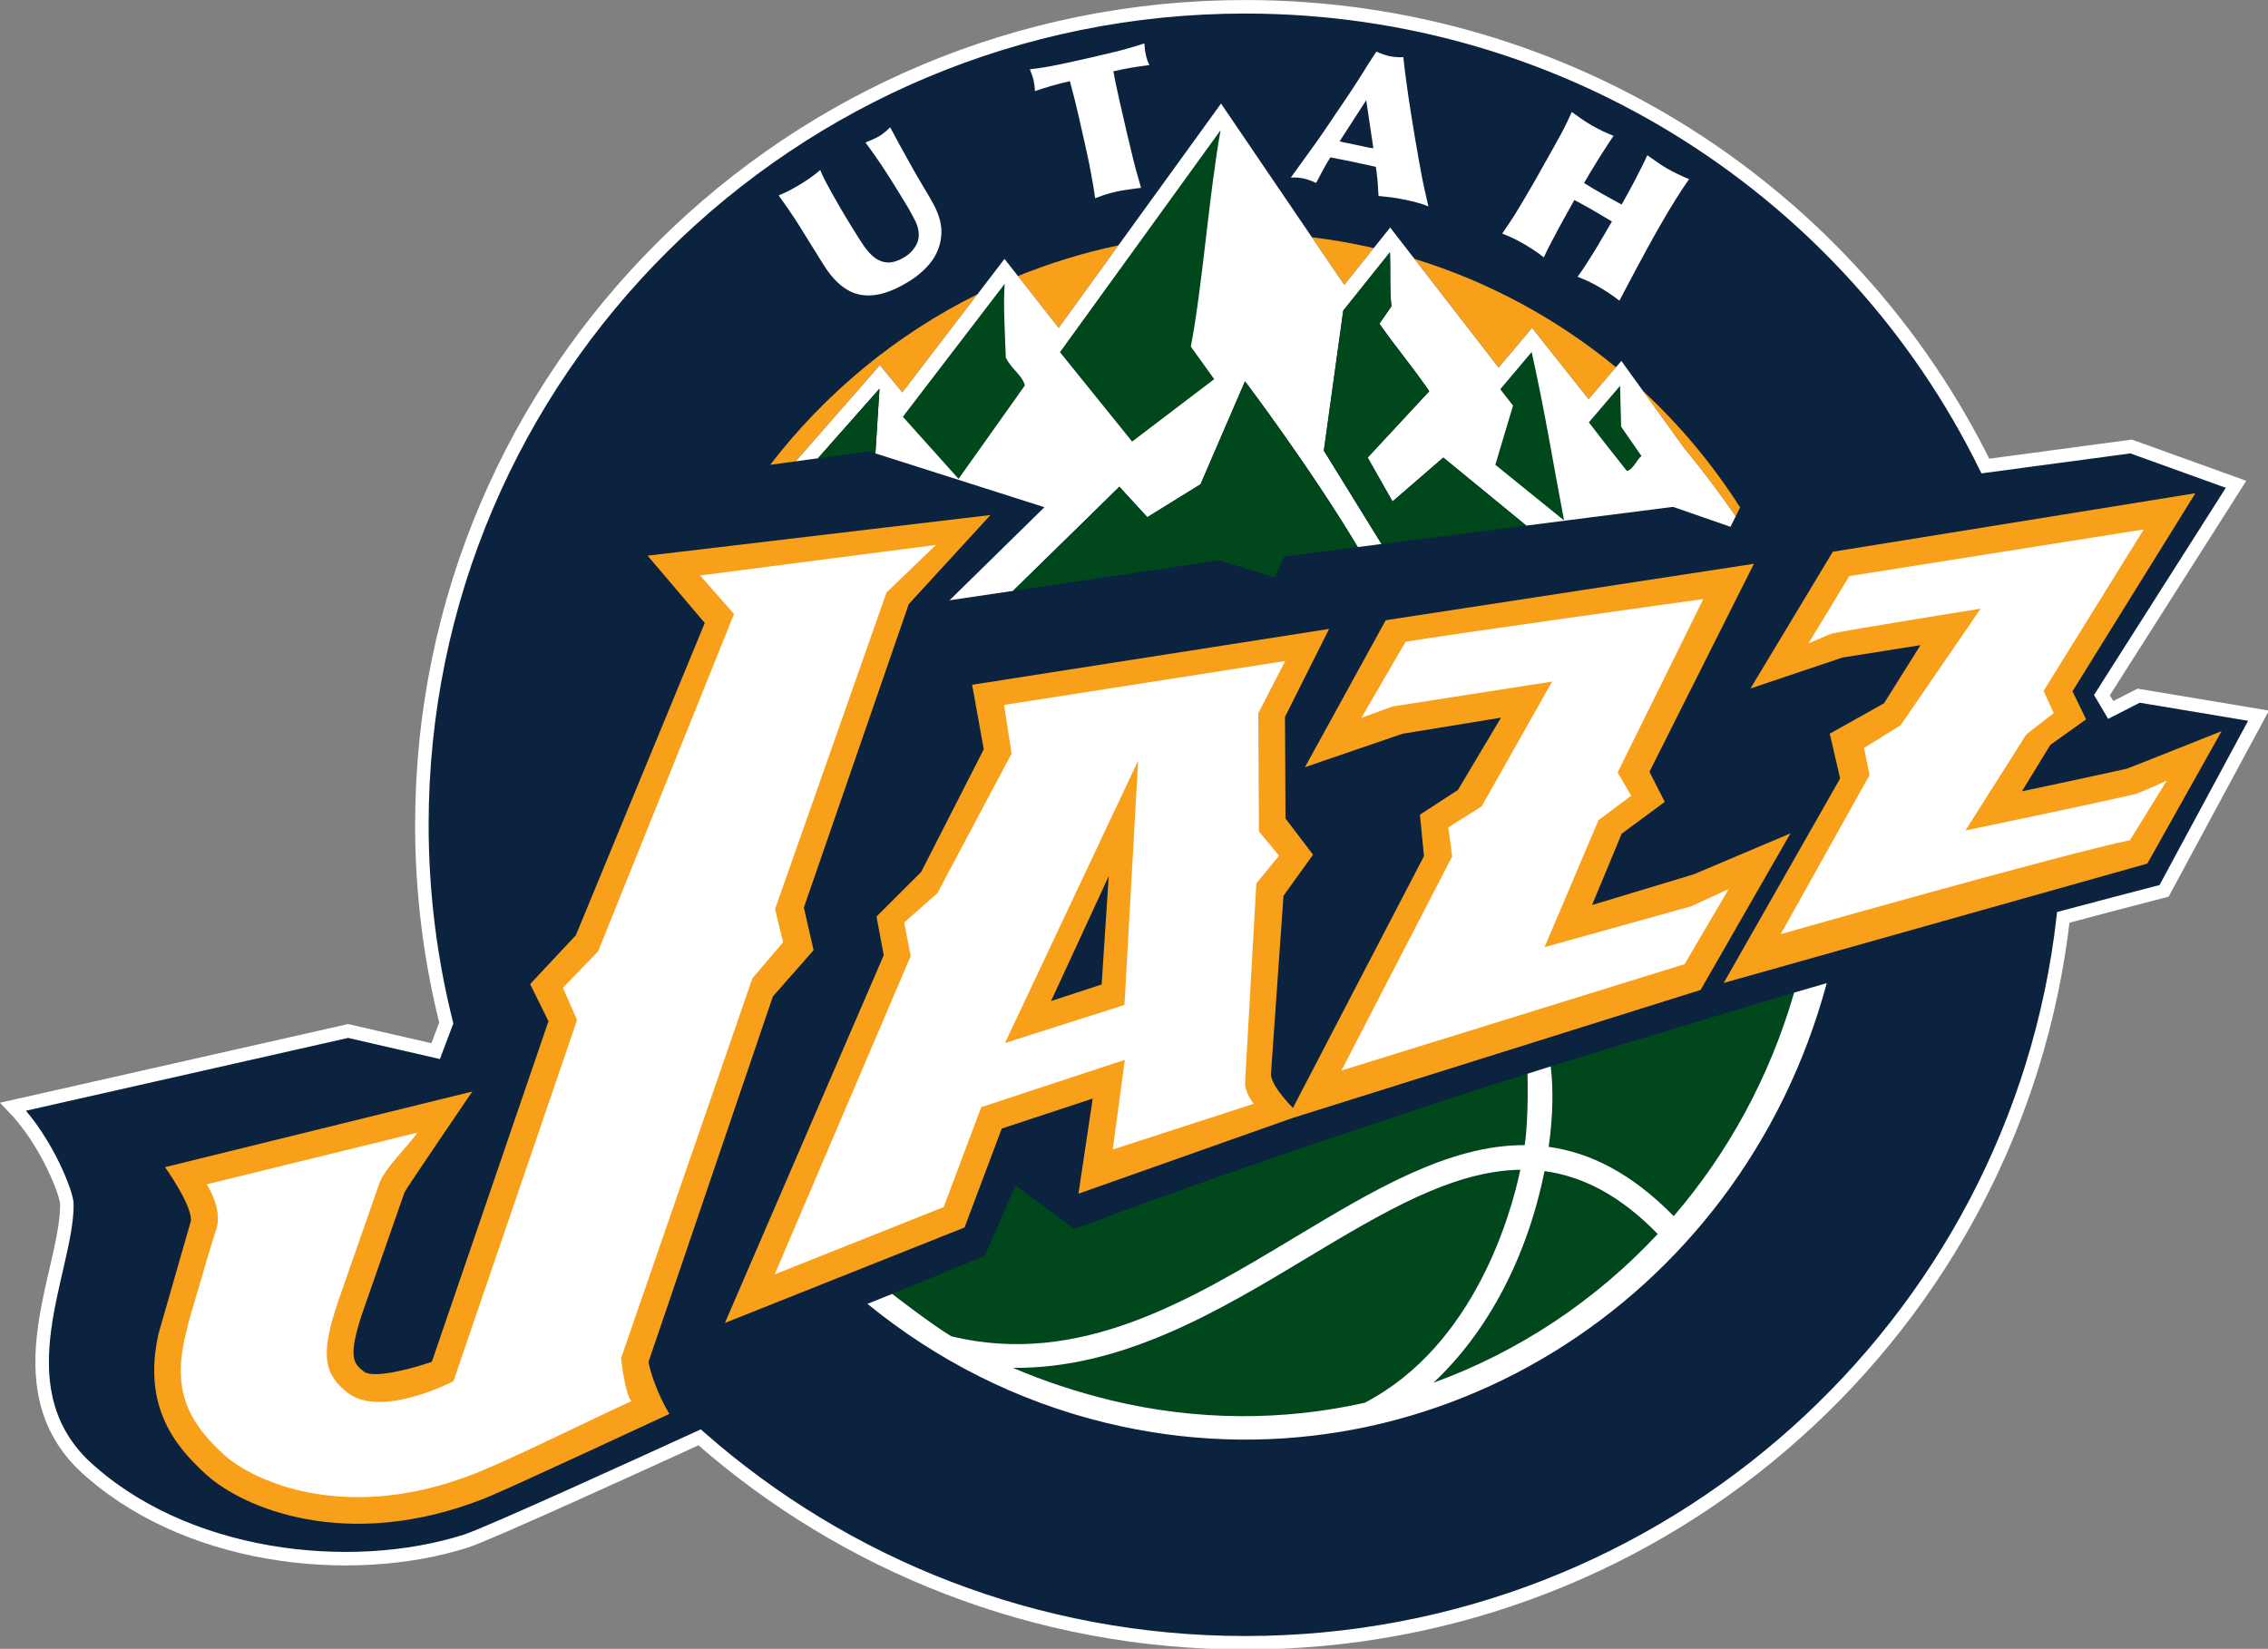 <?xml version="1.0" encoding="UTF-8" standalone="no"?>
<!-- Created with Inkscape (http://www.inkscape.org/) -->

<svg
   xmlns:dc="http://purl.org/dc/elements/1.1/"
   xmlns:cc="http://creativecommons.org/ns#"
   xmlns:rdf="http://www.w3.org/1999/02/22-rdf-syntax-ns#"
   xmlns:svg="http://www.w3.org/2000/svg"
   xmlns="http://www.w3.org/2000/svg"
   xmlns:sodipodi="http://sodipodi.sourceforge.net/DTD/sodipodi-0.dtd"
   xmlns:inkscape="http://www.inkscape.org/namespaces/inkscape"
   version="1.1"
   width="40"
   height="29.085"
   viewBox="0 0 40 29.085"
   id="Layer_1"
   xml:space="preserve"
   inkscape:version="0.91 r13725"
   sodipodi:docname="Utah_Jazz_resized.svg"><rect x="0" y="0" width="40" height="29.085" fill="#808080" stroke="none"/><sodipodi:namedview
     pagecolor="#ffffff"
     bordercolor="#666666"
     borderopacity="1"
     objecttolerance="10"
     gridtolerance="10"
     guidetolerance="10"
     inkscape:pageopacity="0"
     inkscape:pageshadow="2"
     inkscape:window-width="826"
     inkscape:window-height="480"
     id="namedview35"
     showgrid="false"
     fit-margin-top="0"
     fit-margin-left="0"
     fit-margin-right="0"
     fit-margin-bottom="0"
     inkscape:zoom="1.2826087"
     inkscape:cx="20.146365"
     inkscape:cy="14.54252"
     inkscape:window-x="0"
     inkscape:window-y="0"
     inkscape:window-maximized="0"
     inkscape:current-layer="Layer_1" /><defs
     id="defs17777" /><g
     id="g17723"
     transform="matrix(0.165,0,0,0.165,-0.592,-0.631)"><path
       d="m 245,80.335 -12.811,-2.137 -2.988,1.526 -0.938,-1.587 14.333,-22.537 -11.213,-4.042 -15.582,2.089 C 201.498,24.575 171.45,4.55 136.691,4.55 88.084,4.55 48.681,43.701 48.681,92 c 0,7.31 0.909,14.405 2.608,21.19 l -1.135,3.007 -9.356,-2.152 L 5,122.137 c 3.701,3.851 5.798,9.53 5.739,10.46 0,7.07 -6.928,19.152 1.63,27.72 10.698,10.192 28.68,12.208 41.064,8.247 2.297,-0.735 18.832,-8.28 24.936,-11.077 15.528,13.665 35.948,21.963 58.322,21.963 45.239,0 82.496,-33.916 87.442,-77.554 3.838,-1.025 7.446,-1.973 10.772,-2.832 L 245,80.335 Z"
       id="path17725"
       style="fill:#0c2340;fill-opacity:1"
       inkscape:connector-curvature="0" /><path
       d="m 245,80.335 -12.811,-2.137 -2.988,1.526 -0.938,-1.587 14.333,-22.537 -11.213,-4.042 -15.582,2.089 C 201.498,24.575 171.45,4.55 136.691,4.55 88.084,4.55 48.681,43.701 48.681,92 c 0,7.31 0.909,14.405 2.608,21.19 l -1.135,3.007 -9.356,-2.152 L 5,122.137 c 3.701,3.851 5.798,9.53 5.739,10.46 0,7.07 -6.928,19.152 1.63,27.72 10.698,10.192 28.68,12.208 41.064,8.247 2.297,-0.735 18.832,-8.28 24.936,-11.077 15.528,13.665 35.948,21.963 58.322,21.963 45.239,0 82.496,-33.916 87.442,-77.554 3.838,-1.025 7.446,-1.973 10.772,-2.832 L 245,80.335 Z"
       id="path17727"
       style="fill:none;stroke:#ffffff;stroke-width:1.445;stroke-miterlimit:10"
       inkscape:connector-curvature="0" /><path
       d="m 150.429,30.346 c -2.167,-0.497 -4.369,-0.888 -6.611,-1.159 l 3.462,5.1 3.149,-3.941 z m 16.915,8.539 6.045,7.614 2.928,-3.414 c -6.284,-5.163 -13.576,-9.137 -21.538,-11.586 l 8.995,11.619 3.57,-4.233 z m 21.773,20.133 0.466,-0.95 c -2.92,-4.583 -6.412,-8.766 -10.379,-12.45 l 4.425,6.141 c 0,-10e-4 2.401,2.824 5.488,7.259 m -76.721,-25.682 4.355,5.549 6.387,-8.832 c -3.711,0.778 -7.3,1.887 -10.742,3.283 m -26.483,20.179 2.727,-0.373 8.998,-10.271 2.404,2.905 8.033,-10.5 C 99.358,39.598 91.786,45.872 85.913,53.515"
       id="path17737"
       style="fill:#f9a01b;fill-opacity:1"
       inkscape:connector-curvature="0" /><path
       d="m 184.627,97.297 -10.865,3.281 3.165,-7.622 4.606,-3.404 -1.636,-3.215 11.165,-22.239 -39.354,6.034 -8.633,15.708 10.427,-3.572 10.527,-1.719 -4.605,7.728 -4.06,2.644 0.431,4.432 -14.01,26.922 c -0.927,-0.968 -2.346,-2.593 -2.346,-3.631 l 1.338,-19.053 3.16,-4.394 -2.941,-3.863 -0.058,-10.865 4.717,-9.408 -38.158,5.972 1.246,6.896 -6.692,13.117 -4.774,4.768 0.772,4.138 -16.976,39.303 25.616,-10.205 3.974,-10.575 9.725,-3.207 -1.527,10.172 22.875,-8.091 43.627,-13.692 9.603,-16.736 -10.339,4.376 z m -63.285,11.775 -5.411,1.773 6.169,-13.356 -0.758,11.583 z m -35.143,1.281 4.353,-4.946 -1.042,-4.551 11.215,-32.447 8.735,-9.526 -36.647,4.347 6.108,7.194 -13.779,33.384 -4.887,5.224 1.959,3.974 -12.465,36.405 c -2.379,0.826 -6.301,1.809 -7.256,1.051 -1.091,-0.864 -1.819,-1.432 -0.077,-6.544 0,0 4.419,-12.637 4.415,-12.637 0.167,-0.388 7.239,-10.762 7.239,-10.762 l -32.846,8.083 c 0,0 2.883,4.007 2.774,5.735 l -3.457,12.042 c -1.732,7.702 1.635,11.979 5.163,15.151 3.795,3.419 14.906,8.343 29.742,2.461 2.402,-0.949 19.684,-9.008 19.684,-9.008 0,0 -1.635,-2.658 -2.226,-5.551 L 86.199,110.353 Z M 230.895,86.012 c -1.995,0.453 -8.713,1.893 -11.188,2.411 l 3.039,-4.967 3.822,-2.724 -1.454,-3.006 13.136,-21.171 -38.757,6.254 -8.799,14.62 9.832,-3.309 8.341,-1.325 -3.896,6.213 -5.801,3.253 1.108,4.788 -12.444,21.858 45.282,-12.76 7.935,-14.156 c 0.001,0.001 -9.914,3.95 -10.156,4.021"
       id="path17739"
       style="fill:#f9a01b;fill-opacity:1"
       inkscape:connector-curvature="0" /><path
       d="m 78.423,65.347 25.206,-3.266 -5.282,5.083 -11.915,33.853 0.862,3.545 -3.279,3.843 -14.045,40.625 c 0,0 0.42,3.84 1.112,4.591 -3.671,1.644 -12.561,6.08 -16.683,7.718 -13.782,5.466 -23.724,0.827 -26.794,-1.93 -3.78,-3.406 -5.552,-6.766 -4.289,-12.415 0.561,-2.507 0.777,-2.971 1.471,-5.377 0.67,-2.29 1.3,-4.46 1.923,-6.415 0.569,-1.754 -0.431,-3.792 -1.019,-4.765 l 22.491,-5.523 c -0.648,1.091 -3.447,3.739 -4.038,5.399 l -4.422,12.672 c -1.977,5.801 -1.442,7.794 1.008,9.722 3.584,2.819 11.325,-1.22 11.325,-1.22 l 13.216,-38.61 -1.512,-3.452 3.757,-3.886 14.531,-36.067 -3.624,-4.125 z"
       id="path17741"
       style="fill:#ffffff;fill-opacity:1"
       inkscape:connector-curvature="0" /><path
       d="m 152.465,79.345 17.028,-2.656 -7.534,13.347 -3.563,2.24 0.413,3.106 -11.835,22.888 36.675,-11.372 4.727,-8.04 -4.004,1.849 -15.69,4.377 5.771,-13.581 3.497,-2.613 -1.456,-2.477 9.157,-18.543 c 0,0 -27.919,3.865 -31.83,4.578 l -4.717,8.119 3.361,-1.222 z"
       id="path17743"
       style="fill:#ffffff;fill-opacity:1"
       inkscape:connector-curvature="0" /><path
       d="m 138.087,80.072 2.875,-5.584 -30.049,4.7 0.802,5.203 -7.926,14.914 -3.553,3.145 0.697,3.578 -14.538,34.034 18.062,-7.196 4.015,-10.682 15.347,-5.055 -1.291,9.583 15.065,-4.884 c 0,0 -1.026,-1.229 -0.912,-2.406 l 1.194,-21.158 2.431,-2.961 -2.154,-2.598 -0.065,-12.633 z m -14.308,31.193 -12.772,4.066 14.238,-30.196 -1.466,26.13 z"
       id="path17745"
       style="fill:#ffffff;fill-opacity:1"
       inkscape:connector-curvature="0" /><path
       d="m 231.547,88.791 c -4.653,1.056 -17.88,3.824 -17.88,3.824 l 6.519,-10.285 2.923,-2.268 -1.083,-2.376 10.701,-17.261 -31.469,4.989 -4.359,7.184 c 0.231,-0.078 2.288,-0.99 2.52,-1.045 1.829,-0.411 15.88,-2.661 15.88,-2.661 l -8.558,12.47 -3.91,2.427 0.595,2.885 -9.495,17.014 c 0,0 30.232,-8.585 37.328,-10.039 l 3.938,-6.382 c -0.001,0 -2.775,1.328 -3.65,1.524"
       id="path17747"
       style="fill:#ffffff;fill-opacity:1"
       inkscape:connector-curvature="0" /><path
       d="m 97.16,52.295 18.066,5.753 -10.141,9.95 6.778,-1.003 c 5.507,-5.362 11.369,-11.138 11.369,-11.138 l 2.991,3.259 5.685,-3.518 4.757,-11.009 c 0,0 6.944,9.174 12.052,17.719 l 2.543,-0.325 -6.168,-9.983 2.076,-14.975 4.992,-6.234 c 0.068,1.644 -0.038,4.39 0.164,5.768 l -1.291,1.87 c 1.771,2.547 3.543,4.611 5.324,7.219 l -6.581,7.094 2.658,4.694 5.428,-4.694 8.869,7.271 15.688,-2.001 6.138,2.13 0.56,-1.124 c -3.087,-4.438 -5.485,-7.257 -5.485,-7.257 l -6.738,-9.351 -3.505,4.089 -6.042,-7.617 -3.573,4.238 -11.591,-14.972 -4.903,6.138 -13.176,-19.39 -17.353,23.985 -5.792,-7.378 -10.917,14.272 -2.405,-2.908 -8.997,10.277 2.372,-0.322 6.584,-7.443 -0.436,6.916 z"
       id="path17749"
       style="fill:#ffffff"
       inkscape:connector-curvature="0" /><path
       d="m 176.758,45.068 0.111,4.371 2.174,3.138 c -0.514,0.375 -0.836,1.418 -1.555,1.6 -2.18,-2.736 -3.272,-4.157 -4.069,-5.2 l 3.339,-3.909 z"
       id="path17751"
       style="fill:#00471b;fill-opacity:1"
       inkscape:connector-curvature="0" /><path
       d="m 165.315,47.183 c -0.453,-0.577 -0.909,-1.164 -1.365,-1.747 l 3.358,-3.979 c 1.542,7.053 2.109,10.896 3.46,18.004 l -7.346,-5.946 1.893,-6.332 z"
       id="path17753"
       style="fill:#00471b;fill-opacity:1"
       inkscape:connector-curvature="0" /><path
       d="m 147.171,37.025 4.991,-6.234 c 0.068,1.644 -0.04,4.39 0.162,5.768 l -1.291,1.87 c 1.774,2.547 3.546,4.611 5.327,7.219 l -6.584,7.094 2.658,4.694 5.428,-4.694 8.872,7.271 -15.474,1.971 -6.168,-9.984 2.079,-14.975 z"
       id="path17755"
       style="fill:#00471b;fill-opacity:1"
       inkscape:connector-curvature="0" /><path
       d="m 134.056,17.739 c -1.263,7.055 -1.915,16.489 -3.18,23.144 l 2.499,3.475 -8.776,6.673 -7.713,-9.556 17.17,-23.736 z"
       id="path17757"
       style="fill:#00471b;fill-opacity:1"
       inkscape:connector-curvature="0" /><path
       d="m 123.234,55.857 2.99,3.259 5.687,-3.521 4.755,-11.009 c 0,0 6.947,9.177 12.05,17.719 l -7.867,1.006 -1.016,2.239 -5.908,-1.831 -22.061,3.275 c 5.506,-5.361 11.37,-11.137 11.37,-11.137"
       id="path17759"
       style="fill:#00471b;fill-opacity:1"
       inkscape:connector-curvature="0" /><path
       d="m 110.981,34.16 c -0.18,2.097 0.032,5.38 0.116,7.879 0.527,1.192 1.773,1.88 2.036,2.996 l -7.088,9.983 -5.952,-6.637 10.888,-14.221 z"
       id="path17761"
       style="fill:#00471b;fill-opacity:1"
       inkscape:connector-curvature="0" /><polygon
       points="97.16,52.295 96.479,52.078 91.012,52.821 97.596,45.378 "
       id="polygon17763"
       style="fill:#00471b;fill-opacity:1" /><path
       d="m 98.941,142.144 9.918,-4.047 3.257,-7.536 c 0,0 6.295,4.661 6.342,4.642 22.071,-8.308 48.399,-16.588 48.399,-16.588 0,0 0.142,4.651 -0.297,7.633 -8.116,-0.03 -16.212,4.84 -24.588,9.872 -11.344,6.818 -23.068,13.858 -36.694,10.567 -2.249,-1.353 -6.337,-4.543 -6.337,-4.543"
       id="path17765"
       style="fill:#00471b;fill-opacity:1"
       inkscape:connector-curvature="0" /><path
       d="m 149.461,153.79 c -8.67,1.942 -17.893,1.963 -27.125,-0.262 -3.738,-0.917 -7.219,-2.069 -10.465,-3.47 11.678,0.121 22.066,-6.121 31.414,-11.75 8.073,-4.846 15.51,-9.315 22.812,-9.429 -0.973,4.632 -4.861,18.778 -16.636,24.911"
       id="path17767"
       style="fill:#00471b;fill-opacity:1"
       inkscape:connector-curvature="0" /><path
       d="m 156.804,151.648 c 5.72,-5.337 9.974,-13.274 11.854,-22.517 0.002,-0.035 0.015,-0.073 0.02,-0.105 4.026,0.541 8.038,2.555 12.103,6.72 -6.677,7.159 -14.906,12.616 -23.977,15.902"
       id="path17769"
       style="fill:#00471b;fill-opacity:1"
       inkscape:connector-curvature="0" /><path
       d="m 182.49,133.839 c -4.5,-4.586 -8.94,-6.799 -13.365,-7.408 0.451,-3.173 0.515,-6.115 0.217,-8.603 4.506,-1.416 24.044,-7.313 25.984,-7.879 0.015,-0.003 0.024,-0.005 0.035,-0.011 -2.635,9.097 -7.095,17.173 -12.871,23.901"
       id="path17771"
       style="fill:#00471b;fill-opacity:1"
       inkscape:connector-curvature="0" /><path
       d="m 156.804,151.648 c 5.72,-5.34 9.976,-13.274 11.854,-22.517 0.005,-0.038 0.015,-0.073 0.02,-0.104 4.026,0.539 8.038,2.55 12.103,6.718 -6.677,7.16 -14.906,12.615 -23.977,15.903 m -7.343,2.142 c -8.67,1.942 -17.89,1.963 -27.124,-0.26 -3.738,-0.919 -7.219,-2.071 -10.468,-3.472 11.682,0.121 22.065,-6.121 31.419,-11.75 8.073,-4.846 15.507,-9.315 22.804,-9.429 -0.968,4.632 -4.859,18.778 -16.631,24.911 m 45.9,-43.849 c -2.636,9.094 -7.096,17.172 -12.871,23.897 -4.5,-4.589 -8.942,-6.799 -13.365,-7.408 0.451,-3.173 0.515,-6.113 0.22,-8.603 -0.826,0.262 -1.655,0.524 -2.487,0.789 0,0.005 0.144,4.651 -0.297,7.63 -8.119,-0.033 -16.215,4.84 -24.591,9.872 -11.341,6.821 -23.064,13.856 -36.689,10.57 -2.214,-1.336 -6.195,-4.433 -6.327,-4.535 -1.54,0.624 -2.64,1.068 -2.65,1.058 7.284,5.954 15.905,10.401 25.532,12.735 33.951,8.217 67.786,-12.707 77.011,-47.019 -1.148,0.334 -2.317,0.675 -3.486,1.014"
       id="path17773"
       style="fill:#ffffff"
       inkscape:connector-curvature="0" /><g
       transform="matrix(6.83,0,0,-6.83,89.045,27.994)"
       id="g21061"><path
         d="m 0,0 c -0.107,0.17 -0.217,0.33 -0.327,0.479 0.063,0.026 0.122,0.054 0.175,0.081 0.054,0.028 0.109,0.06 0.167,0.095 C 0.07,0.689 0.124,0.723 0.175,0.76 0.226,0.796 0.276,0.834 0.324,0.877 0.343,0.83 0.369,0.776 0.4,0.713 0.433,0.651 0.468,0.585 0.506,0.517 0.544,0.45 0.583,0.382 0.622,0.314 0.661,0.246 0.698,0.183 0.732,0.127 l 0.107,-0.174 c 0.058,-0.097 0.115,-0.184 0.169,-0.264 0.054,-0.078 0.112,-0.142 0.174,-0.188 0.062,-0.045 0.131,-0.069 0.207,-0.071 0.076,-0.001 0.164,0.028 0.264,0.09 0.062,0.038 0.115,0.089 0.157,0.156 0.043,0.065 0.061,0.136 0.056,0.211 C 1.861,-0.05 1.847,0.005 1.824,0.055 1.8,0.105 1.771,0.161 1.737,0.221 1.72,0.254 1.701,0.285 1.682,0.317 1.663,0.348 1.644,0.38 1.625,0.411 L 1.51,0.599 C 1.443,0.709 1.37,0.822 1.292,0.941 1.215,1.058 1.128,1.18 1.033,1.309 1.071,1.325 1.108,1.341 1.144,1.355 1.181,1.371 1.216,1.389 1.251,1.409 1.284,1.43 1.314,1.452 1.341,1.475 1.368,1.496 1.394,1.52 1.419,1.546 1.463,1.462 1.512,1.372 1.565,1.275 1.618,1.179 1.67,1.085 1.721,0.994 1.771,0.902 1.819,0.819 1.864,0.742 1.908,0.665 1.944,0.604 1.972,0.559 2.02,0.481 2.062,0.408 2.096,0.344 2.131,0.28 2.159,0.216 2.179,0.155 2.199,0.095 2.212,0.034 2.218,-0.026 2.224,-0.085 2.221,-0.149 2.21,-0.219 2.186,-0.355 2.129,-0.478 2.039,-0.587 1.949,-0.696 1.835,-0.793 1.697,-0.876 1.415,-1.049 1.165,-1.115 0.949,-1.074 0.733,-1.033 0.537,-0.87 0.364,-0.586 0.229,-0.366 0.108,-0.172 0,0"
         id="path21063"
         style="fill:#ffffff;fill-opacity:1;fill-rule:nonzero;stroke:none"
         inkscape:connector-curvature="0" /></g><g
       transform="matrix(6.83,0,0,-6.83,116.042,12.983)"
       id="g21065"><path
         d="m 0,0 c -0.091,-0.026 -0.18,-0.055 -0.269,-0.085 -0.001,0.057 -0.008,0.114 -0.021,0.174 -0.006,0.026 -0.014,0.052 -0.024,0.078 -0.01,0.026 -0.021,0.055 -0.033,0.089 0.153,0.017 0.304,0.043 0.452,0.074 0.149,0.031 0.298,0.064 0.448,0.098 0.143,0.033 0.289,0.068 0.438,0.103 0.149,0.037 0.3,0.08 0.454,0.131 C 1.446,0.638 1.449,0.609 1.452,0.578 1.454,0.548 1.46,0.513 1.469,0.476 1.476,0.446 1.484,0.417 1.494,0.39 1.504,0.364 1.514,0.34 1.523,0.322 1.428,0.311 1.335,0.297 1.243,0.282 1.15,0.266 1.056,0.247 0.96,0.225 0.971,0.159 0.986,0.083 1.004,-0.002 1.022,-0.086 1.041,-0.172 1.06,-0.257 l 0.037,-0.162 c 0.026,-0.115 0.051,-0.224 0.075,-0.325 0.024,-0.101 0.047,-0.2 0.071,-0.295 0.022,-0.096 0.046,-0.189 0.07,-0.279 0.025,-0.091 0.052,-0.184 0.08,-0.281 C 1.287,-1.612 1.204,-1.624 1.145,-1.633 1.085,-1.642 1.041,-1.651 1.013,-1.657 0.93,-1.675 0.861,-1.695 0.805,-1.714 0.75,-1.735 0.706,-1.75 0.673,-1.762 0.666,-1.705 0.657,-1.64 0.645,-1.57 0.633,-1.5 0.62,-1.426 0.605,-1.347 0.591,-1.268 0.575,-1.189 0.558,-1.11 0.541,-1.03 0.524,-0.953 0.507,-0.879 l -0.06,0.265 -0.029,0.129 C 0.4,-0.41 0.38,-0.323 0.356,-0.225 0.331,-0.126 0.306,-0.028 0.279,0.071 0.183,0.049 0.09,0.025 0,0"
         id="path21067"
         style="fill:#ffffff;fill-opacity:1;fill-rule:nonzero;stroke:none"
         inkscape:connector-curvature="0" /></g><g
       transform="matrix(6.83,0,0,-6.83,146.78,18.928)"
       id="g21069"><path
         d="M 0,0 C 0.021,-0.007 0.043,-0.012 0.065,-0.017 0.087,-0.021 0.109,-0.026 0.131,-0.03 L 0.263,-0.058 0.395,-0.086 C 0.417,-0.09 0.439,-0.095 0.461,-0.1 0.483,-0.104 0.505,-0.107 0.528,-0.11 L 0.416,0.643 0,0 Z m -0.368,-0.652 c -0.032,0.015 -0.064,0.029 -0.097,0.04 -0.032,0.012 -0.066,0.023 -0.101,0.03 -0.034,0.007 -0.068,0.012 -0.102,0.014 -0.034,0 -0.066,0 -0.096,0 l 0.26,0.36 c 0.041,0.055 0.086,0.117 0.137,0.19 0.051,0.071 0.104,0.149 0.159,0.23 0.056,0.083 0.114,0.169 0.174,0.258 C 0.027,0.56 0.087,0.649 0.148,0.739 0.182,0.791 0.22,0.85 0.264,0.917 0.307,0.984 0.349,1.05 0.39,1.115 0.43,1.181 0.468,1.24 0.502,1.292 0.536,1.345 0.56,1.381 0.575,1.404 0.607,1.389 0.641,1.375 0.676,1.363 0.711,1.35 0.746,1.339 0.779,1.333 0.815,1.325 0.852,1.321 0.889,1.318 0.926,1.315 0.962,1.314 0.997,1.316 1.005,1.239 1.015,1.148 1.029,1.044 1.042,0.94 1.058,0.831 1.074,0.715 1.091,0.602 1.108,0.485 1.127,0.37 1.146,0.254 1.163,0.147 1.18,0.048 1.2,-0.067 1.218,-0.169 1.233,-0.258 1.249,-0.347 1.265,-0.431 1.279,-0.51 1.294,-0.589 1.31,-0.67 1.328,-0.75 1.345,-0.831 1.366,-0.921 1.389,-1.02 1.333,-0.995 1.27,-0.974 1.198,-0.956 1.127,-0.938 1.062,-0.922 1.002,-0.911 0.937,-0.897 0.873,-0.886 0.806,-0.877 0.74,-0.869 0.675,-0.862 0.609,-0.856 0.605,-0.776 0.6,-0.699 0.594,-0.625 0.587,-0.55 0.578,-0.476 0.567,-0.4 c -0.066,0.014 -0.132,0.028 -0.198,0.043 -0.066,0.015 -0.131,0.03 -0.197,0.043 -0.052,0.01 -0.105,0.021 -0.158,0.031 -0.053,0.01 -0.105,0.021 -0.158,0.032 -0.042,-0.065 -0.081,-0.131 -0.116,-0.198 -0.035,-0.068 -0.071,-0.136 -0.108,-0.203"
         id="path21071"
         style="fill:#ffffff;fill-opacity:1;fill-rule:nonzero;stroke:none"
         inkscape:connector-curvature="0" /></g><g
       transform="matrix(6.83,0,0,-6.83,168.235,22.106)"
       id="g21073"><path
         d="M 0,0 C 0.031,0.056 0.064,0.115 0.1,0.178 0.136,0.241 0.17,0.301 0.201,0.357 0.231,0.412 0.252,0.45 0.264,0.472 0.299,0.532 0.335,0.599 0.373,0.674 0.411,0.748 0.45,0.832 0.492,0.924 0.536,0.891 0.587,0.855 0.643,0.816 0.699,0.777 0.754,0.743 0.805,0.713 0.854,0.685 0.911,0.656 0.975,0.624 1.039,0.594 1.096,0.57 1.146,0.551 1.105,0.491 1.063,0.429 1.022,0.364 0.979,0.298 0.938,0.233 0.897,0.168 0.856,0.103 0.818,0.04 0.782,-0.021 0.746,-0.081 0.714,-0.137 0.684,-0.188 c 0.04,-0.026 0.085,-0.053 0.134,-0.082 0.048,-0.029 0.1,-0.059 0.153,-0.089 0.046,-0.027 0.095,-0.054 0.148,-0.082 0.052,-0.028 0.103,-0.055 0.153,-0.084 0.031,0.053 0.063,0.112 0.098,0.175 0.035,0.064 0.07,0.129 0.105,0.196 0.035,0.067 0.07,0.135 0.104,0.203 C 1.614,0.118 1.646,0.184 1.674,0.247 1.719,0.215 1.77,0.178 1.828,0.139 1.885,0.098 1.938,0.064 1.988,0.036 2.038,0.008 2.094,-0.022 2.158,-0.052 2.221,-0.083 2.279,-0.108 2.328,-0.127 2.254,-0.232 2.18,-0.344 2.108,-0.46 2.036,-0.576 1.954,-0.713 1.864,-0.871 1.796,-0.989 1.735,-1.099 1.681,-1.198 1.626,-1.297 1.575,-1.392 1.526,-1.484 1.478,-1.575 1.43,-1.664 1.384,-1.751 1.337,-1.839 1.288,-1.931 1.237,-2.03 c -0.104,0.082 -0.216,0.156 -0.335,0.224 -0.051,0.03 -0.104,0.056 -0.156,0.082 -0.053,0.023 -0.108,0.047 -0.163,0.069 0.04,0.054 0.087,0.122 0.138,0.202 0.052,0.079 0.102,0.161 0.153,0.244 0.049,0.083 0.097,0.162 0.141,0.238 0.043,0.074 0.078,0.135 0.105,0.181 -0.048,0.027 -0.096,0.056 -0.145,0.086 -0.049,0.03 -0.098,0.059 -0.147,0.087 C 0.782,-0.59 0.733,-0.562 0.681,-0.534 0.629,-0.506 0.579,-0.479 0.532,-0.454 0.505,-0.502 0.47,-0.564 0.428,-0.64 0.386,-0.716 0.341,-0.796 0.295,-0.882 0.249,-0.967 0.204,-1.051 0.161,-1.134 0.118,-1.218 0.082,-1.29 0.054,-1.352 c -0.05,0.04 -0.101,0.078 -0.154,0.112 -0.053,0.036 -0.108,0.069 -0.164,0.102 -0.068,0.038 -0.128,0.07 -0.18,0.094 -0.052,0.023 -0.103,0.046 -0.153,0.065 l 0.086,0.126 c 0.026,0.037 0.057,0.085 0.094,0.142 0.037,0.059 0.075,0.121 0.115,0.189 0.04,0.068 0.08,0.136 0.122,0.207 0.041,0.07 0.079,0.136 0.114,0.196 C -0.053,-0.096 -0.031,-0.056 0,0"
         id="path21075"
         style="fill:#ffffff;fill-opacity:1;fill-rule:nonzero;stroke:none"
         inkscape:connector-curvature="0" /></g></g></svg>